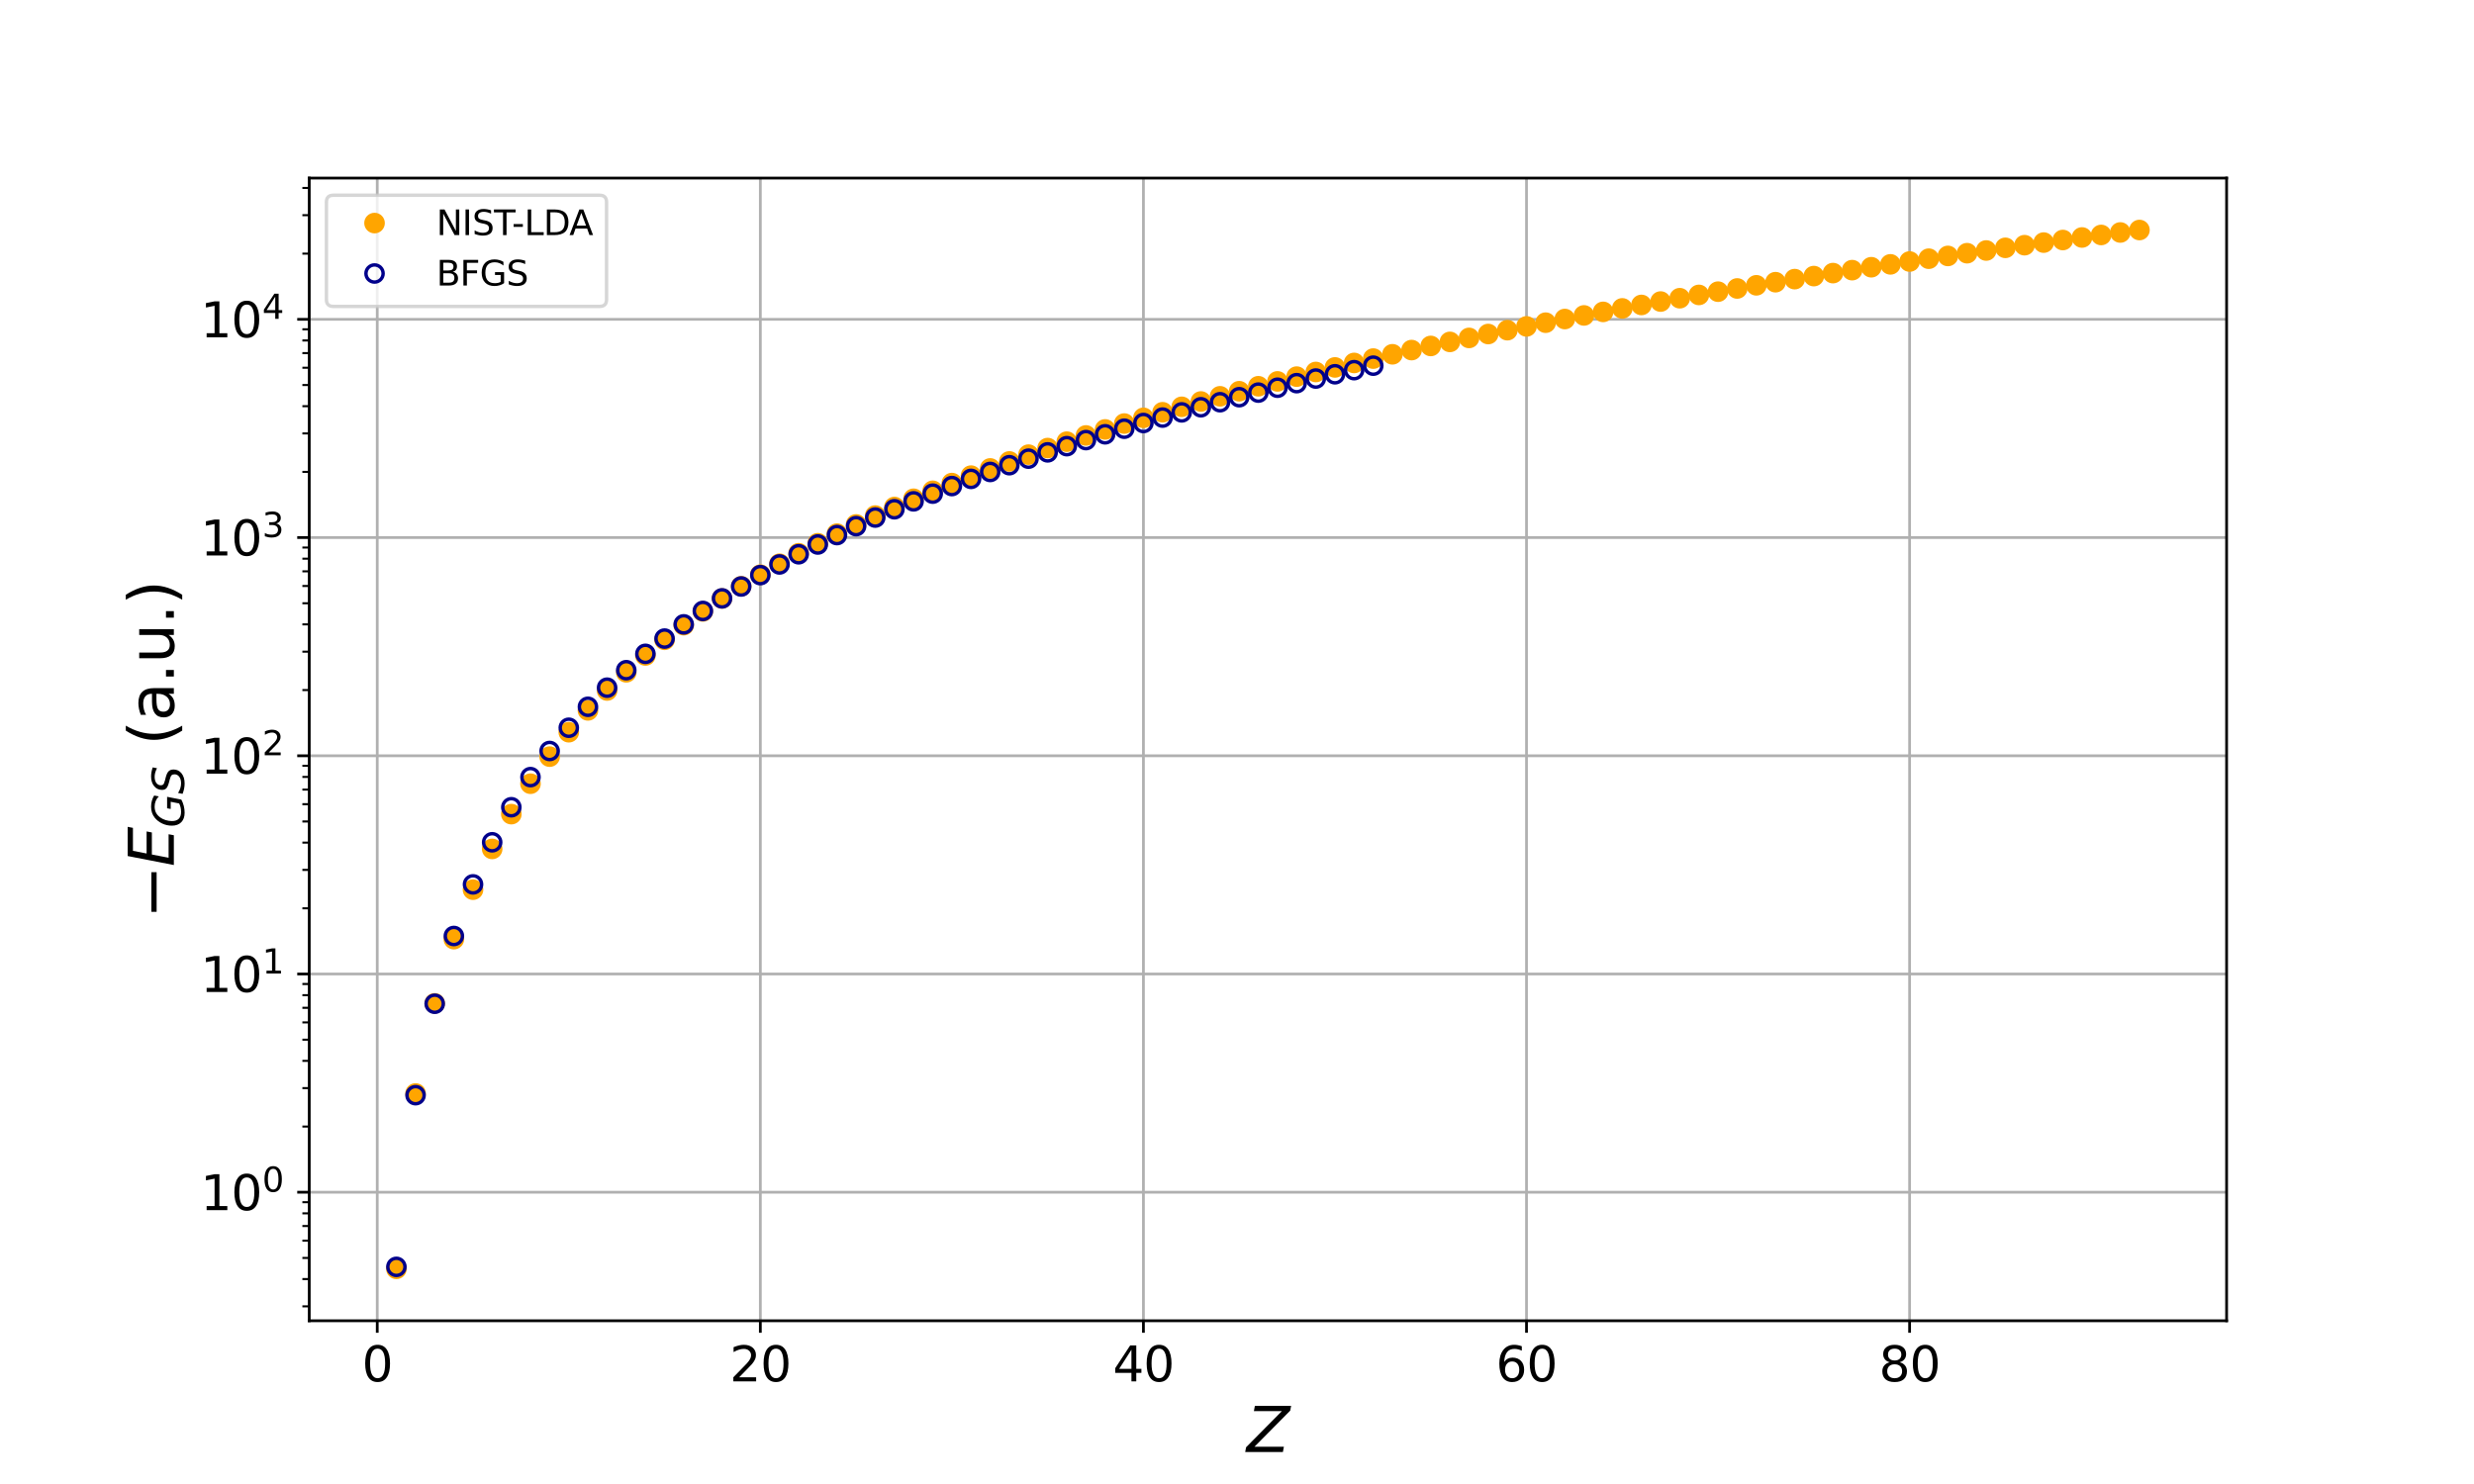 <?xml version="1.0" encoding="utf-8" standalone="no"?>
<!DOCTYPE svg PUBLIC "-//W3C//DTD SVG 1.1//EN"
  "http://www.w3.org/Graphics/SVG/1.1/DTD/svg11.dtd">
<svg xmlns:xlink="http://www.w3.org/1999/xlink" width="720pt" height="432pt" viewBox="0 0 720 432" xmlns="http://www.w3.org/2000/svg" version="1.1">
 <defs>
  <style type="text/css">*{stroke-linejoin: round; stroke-linecap: butt}</style>
 </defs>
 <g id="figure_1">
  <g id="patch_1">
   <path d="M 0 432 
L 720 432 
L 720 0 
L 0 0 
z
" style="fill: #ffffff"/>
  </g>
  <g id="axes_1">
   <g id="patch_2">
    <path d="M 90 384.48 
L 648 384.48 
L 648 51.84 
L 90 51.84 
z
" style="fill: #ffffff"/>
   </g>
   <g id="matplotlib.axis_1">
    <g id="xtick_1">
     <g id="line2d_1">
      <path d="M 109.789 384.48 
L 109.789 51.84 
" clip-path="url(#p98fb619463)" style="fill: none; stroke: #b0b0b0; stroke-width: 0.8; stroke-linecap: square"/>
     </g>
     <g id="line2d_2">
      <defs>
       <path id="md766704c38" d="M 0 0 
L 0 3.5 
" style="stroke: #000000; stroke-width: 0.8"/>
      </defs>
      <g>
       <use xlink:href="#md766704c38" x="109.789" y="384.48" style="stroke: #000000; stroke-width: 0.8"/>
      </g>
     </g>
     <g id="text_1">
      <!-- 0 -->
      <g transform="translate(105.335 402.118) scale(0.14 -0.14)">
       <defs>
        <path id="DejaVuSans-30" d="M 2034 4250 
Q 1547 4250 1301 3770 
Q 1056 3291 1056 2328 
Q 1056 1369 1301 889 
Q 1547 409 2034 409 
Q 2525 409 2770 889 
Q 3016 1369 3016 2328 
Q 3016 3291 2770 3770 
Q 2525 4250 2034 4250 
z
M 2034 4750 
Q 2819 4750 3233 4129 
Q 3647 3509 3647 2328 
Q 3647 1150 3233 529 
Q 2819 -91 2034 -91 
Q 1250 -91 836 529 
Q 422 1150 422 2328 
Q 422 3509 836 4129 
Q 1250 4750 2034 4750 
z
" transform="scale(0.016)"/>
       </defs>
       <use xlink:href="#DejaVuSans-30"/>
      </g>
     </g>
    </g>
    <g id="xtick_2">
     <g id="line2d_3">
      <path d="M 221.278 384.48 
L 221.278 51.84 
" clip-path="url(#p98fb619463)" style="fill: none; stroke: #b0b0b0; stroke-width: 0.8; stroke-linecap: square"/>
     </g>
     <g id="line2d_4">
      <g>
       <use xlink:href="#md766704c38" x="221.278" y="384.48" style="stroke: #000000; stroke-width: 0.8"/>
      </g>
     </g>
     <g id="text_2">
      <!-- 20 -->
      <g transform="translate(212.37 402.118) scale(0.14 -0.14)">
       <defs>
        <path id="DejaVuSans-32" d="M 1228 531 
L 3431 531 
L 3431 0 
L 469 0 
L 469 531 
Q 828 903 1448 1529 
Q 2069 2156 2228 2338 
Q 2531 2678 2651 2914 
Q 2772 3150 2772 3378 
Q 2772 3750 2511 3984 
Q 2250 4219 1831 4219 
Q 1534 4219 1204 4116 
Q 875 4013 500 3803 
L 500 4441 
Q 881 4594 1212 4672 
Q 1544 4750 1819 4750 
Q 2544 4750 2975 4387 
Q 3406 4025 3406 3419 
Q 3406 3131 3298 2873 
Q 3191 2616 2906 2266 
Q 2828 2175 2409 1742 
Q 1991 1309 1228 531 
z
" transform="scale(0.016)"/>
       </defs>
       <use xlink:href="#DejaVuSans-32"/>
       <use xlink:href="#DejaVuSans-30" x="63.623"/>
      </g>
     </g>
    </g>
    <g id="xtick_3">
     <g id="line2d_5">
      <path d="M 332.766 384.48 
L 332.766 51.84 
" clip-path="url(#p98fb619463)" style="fill: none; stroke: #b0b0b0; stroke-width: 0.8; stroke-linecap: square"/>
     </g>
     <g id="line2d_6">
      <g>
       <use xlink:href="#md766704c38" x="332.766" y="384.48" style="stroke: #000000; stroke-width: 0.8"/>
      </g>
     </g>
     <g id="text_3">
      <!-- 40 -->
      <g transform="translate(323.859 402.118) scale(0.14 -0.14)">
       <defs>
        <path id="DejaVuSans-34" d="M 2419 4116 
L 825 1625 
L 2419 1625 
L 2419 4116 
z
M 2253 4666 
L 3047 4666 
L 3047 1625 
L 3713 1625 
L 3713 1100 
L 3047 1100 
L 3047 0 
L 2419 0 
L 2419 1100 
L 313 1100 
L 313 1709 
L 2253 4666 
z
" transform="scale(0.016)"/>
       </defs>
       <use xlink:href="#DejaVuSans-34"/>
       <use xlink:href="#DejaVuSans-30" x="63.623"/>
      </g>
     </g>
    </g>
    <g id="xtick_4">
     <g id="line2d_7">
      <path d="M 444.255 384.48 
L 444.255 51.84 
" clip-path="url(#p98fb619463)" style="fill: none; stroke: #b0b0b0; stroke-width: 0.8; stroke-linecap: square"/>
     </g>
     <g id="line2d_8">
      <g>
       <use xlink:href="#md766704c38" x="444.255" y="384.48" style="stroke: #000000; stroke-width: 0.8"/>
      </g>
     </g>
     <g id="text_4">
      <!-- 60 -->
      <g transform="translate(435.347 402.118) scale(0.14 -0.14)">
       <defs>
        <path id="DejaVuSans-36" d="M 2113 2584 
Q 1688 2584 1439 2293 
Q 1191 2003 1191 1497 
Q 1191 994 1439 701 
Q 1688 409 2113 409 
Q 2538 409 2786 701 
Q 3034 994 3034 1497 
Q 3034 2003 2786 2293 
Q 2538 2584 2113 2584 
z
M 3366 4563 
L 3366 3988 
Q 3128 4100 2886 4159 
Q 2644 4219 2406 4219 
Q 1781 4219 1451 3797 
Q 1122 3375 1075 2522 
Q 1259 2794 1537 2939 
Q 1816 3084 2150 3084 
Q 2853 3084 3261 2657 
Q 3669 2231 3669 1497 
Q 3669 778 3244 343 
Q 2819 -91 2113 -91 
Q 1303 -91 875 529 
Q 447 1150 447 2328 
Q 447 3434 972 4092 
Q 1497 4750 2381 4750 
Q 2619 4750 2861 4703 
Q 3103 4656 3366 4563 
z
" transform="scale(0.016)"/>
       </defs>
       <use xlink:href="#DejaVuSans-36"/>
       <use xlink:href="#DejaVuSans-30" x="63.623"/>
      </g>
     </g>
    </g>
    <g id="xtick_5">
     <g id="line2d_9">
      <path d="M 555.743 384.48 
L 555.743 51.84 
" clip-path="url(#p98fb619463)" style="fill: none; stroke: #b0b0b0; stroke-width: 0.8; stroke-linecap: square"/>
     </g>
     <g id="line2d_10">
      <g>
       <use xlink:href="#md766704c38" x="555.743" y="384.48" style="stroke: #000000; stroke-width: 0.8"/>
      </g>
     </g>
     <g id="text_5">
      <!-- 80 -->
      <g transform="translate(546.836 402.118) scale(0.14 -0.14)">
       <defs>
        <path id="DejaVuSans-38" d="M 2034 2216 
Q 1584 2216 1326 1975 
Q 1069 1734 1069 1313 
Q 1069 891 1326 650 
Q 1584 409 2034 409 
Q 2484 409 2743 651 
Q 3003 894 3003 1313 
Q 3003 1734 2745 1975 
Q 2488 2216 2034 2216 
z
M 1403 2484 
Q 997 2584 770 2862 
Q 544 3141 544 3541 
Q 544 4100 942 4425 
Q 1341 4750 2034 4750 
Q 2731 4750 3128 4425 
Q 3525 4100 3525 3541 
Q 3525 3141 3298 2862 
Q 3072 2584 2669 2484 
Q 3125 2378 3379 2068 
Q 3634 1759 3634 1313 
Q 3634 634 3220 271 
Q 2806 -91 2034 -91 
Q 1263 -91 848 271 
Q 434 634 434 1313 
Q 434 1759 690 2068 
Q 947 2378 1403 2484 
z
M 1172 3481 
Q 1172 3119 1398 2916 
Q 1625 2713 2034 2713 
Q 2441 2713 2670 2916 
Q 2900 3119 2900 3481 
Q 2900 3844 2670 4047 
Q 2441 4250 2034 4250 
Q 1625 4250 1398 4047 
Q 1172 3844 1172 3481 
z
" transform="scale(0.016)"/>
       </defs>
       <use xlink:href="#DejaVuSans-38"/>
       <use xlink:href="#DejaVuSans-30" x="63.623"/>
      </g>
     </g>
    </g>
    <g id="text_6">
     <!-- $Z$ -->
     <g transform="translate(362.79 422.707) scale(0.18 -0.18)">
      <defs>
       <path id="DejaVuSans-Oblique-5a" d="M 838 4666 
L 4500 4666 
L 4409 4184 
L 794 531 
L 3769 531 
L 3669 0 
L -141 0 
L -50 481 
L 3566 4134 
L 738 4134 
L 838 4666 
z
" transform="scale(0.016)"/>
      </defs>
      <use xlink:href="#DejaVuSans-Oblique-5a" transform="translate(0 0.094)"/>
     </g>
    </g>
   </g>
   <g id="matplotlib.axis_2">
    <g id="ytick_1">
     <g id="line2d_11">
      <path d="M 90 347.063 
L 648 347.063 
" clip-path="url(#p98fb619463)" style="fill: none; stroke: #b0b0b0; stroke-width: 0.8; stroke-linecap: square"/>
     </g>
     <g id="line2d_12">
      <defs>
       <path id="maa302898a2" d="M 0 0 
L -3.5 0 
" style="stroke: #000000; stroke-width: 0.8"/>
      </defs>
      <g>
       <use xlink:href="#maa302898a2" x="90" y="347.063" style="stroke: #000000; stroke-width: 0.8"/>
      </g>
     </g>
     <g id="text_7">
      <!-- $\mathdefault{10^{0}}$ -->
      <g transform="translate(58.36 352.382) scale(0.14 -0.14)">
       <defs>
        <path id="DejaVuSans-31" d="M 794 531 
L 1825 531 
L 1825 4091 
L 703 3866 
L 703 4441 
L 1819 4666 
L 2450 4666 
L 2450 531 
L 3481 531 
L 3481 0 
L 794 0 
L 794 531 
z
" transform="scale(0.016)"/>
       </defs>
       <use xlink:href="#DejaVuSans-31" transform="translate(0 0.766)"/>
       <use xlink:href="#DejaVuSans-30" transform="translate(63.623 0.766)"/>
       <use xlink:href="#DejaVuSans-30" transform="translate(128.203 39.047) scale(0.7)"/>
      </g>
     </g>
    </g>
    <g id="ytick_2">
     <g id="line2d_13">
      <path d="M 90 283.537 
L 648 283.537 
" clip-path="url(#p98fb619463)" style="fill: none; stroke: #b0b0b0; stroke-width: 0.8; stroke-linecap: square"/>
     </g>
     <g id="line2d_14">
      <g>
       <use xlink:href="#maa302898a2" x="90" y="283.537" style="stroke: #000000; stroke-width: 0.8"/>
      </g>
     </g>
     <g id="text_8">
      <!-- $\mathdefault{10^{1}}$ -->
      <g transform="translate(58.36 288.855) scale(0.14 -0.14)">
       <use xlink:href="#DejaVuSans-31" transform="translate(0 0.684)"/>
       <use xlink:href="#DejaVuSans-30" transform="translate(63.623 0.684)"/>
       <use xlink:href="#DejaVuSans-31" transform="translate(128.203 38.966) scale(0.7)"/>
      </g>
     </g>
    </g>
    <g id="ytick_3">
     <g id="line2d_15">
      <path d="M 90 220.01 
L 648 220.01 
" clip-path="url(#p98fb619463)" style="fill: none; stroke: #b0b0b0; stroke-width: 0.8; stroke-linecap: square"/>
     </g>
     <g id="line2d_16">
      <g>
       <use xlink:href="#maa302898a2" x="90" y="220.01" style="stroke: #000000; stroke-width: 0.8"/>
      </g>
     </g>
     <g id="text_9">
      <!-- $\mathdefault{10^{2}}$ -->
      <g transform="translate(58.36 225.329) scale(0.14 -0.14)">
       <use xlink:href="#DejaVuSans-31" transform="translate(0 0.766)"/>
       <use xlink:href="#DejaVuSans-30" transform="translate(63.623 0.766)"/>
       <use xlink:href="#DejaVuSans-32" transform="translate(128.203 39.047) scale(0.7)"/>
      </g>
     </g>
    </g>
    <g id="ytick_4">
     <g id="line2d_17">
      <path d="M 90 156.483 
L 648 156.483 
" clip-path="url(#p98fb619463)" style="fill: none; stroke: #b0b0b0; stroke-width: 0.8; stroke-linecap: square"/>
     </g>
     <g id="line2d_18">
      <g>
       <use xlink:href="#maa302898a2" x="90" y="156.483" style="stroke: #000000; stroke-width: 0.8"/>
      </g>
     </g>
     <g id="text_10">
      <!-- $\mathdefault{10^{3}}$ -->
      <g transform="translate(58.36 161.802) scale(0.14 -0.14)">
       <defs>
        <path id="DejaVuSans-33" d="M 2597 2516 
Q 3050 2419 3304 2112 
Q 3559 1806 3559 1356 
Q 3559 666 3084 287 
Q 2609 -91 1734 -91 
Q 1441 -91 1130 -33 
Q 819 25 488 141 
L 488 750 
Q 750 597 1062 519 
Q 1375 441 1716 441 
Q 2309 441 2620 675 
Q 2931 909 2931 1356 
Q 2931 1769 2642 2001 
Q 2353 2234 1838 2234 
L 1294 2234 
L 1294 2753 
L 1863 2753 
Q 2328 2753 2575 2939 
Q 2822 3125 2822 3475 
Q 2822 3834 2567 4026 
Q 2313 4219 1838 4219 
Q 1578 4219 1281 4162 
Q 984 4106 628 3988 
L 628 4550 
Q 988 4650 1302 4700 
Q 1616 4750 1894 4750 
Q 2613 4750 3031 4423 
Q 3450 4097 3450 3541 
Q 3450 3153 3228 2886 
Q 3006 2619 2597 2516 
z
" transform="scale(0.016)"/>
       </defs>
       <use xlink:href="#DejaVuSans-31" transform="translate(0 0.766)"/>
       <use xlink:href="#DejaVuSans-30" transform="translate(63.623 0.766)"/>
       <use xlink:href="#DejaVuSans-33" transform="translate(128.203 39.047) scale(0.7)"/>
      </g>
     </g>
    </g>
    <g id="ytick_5">
     <g id="line2d_19">
      <path d="M 90 92.957 
L 648 92.957 
" clip-path="url(#p98fb619463)" style="fill: none; stroke: #b0b0b0; stroke-width: 0.8; stroke-linecap: square"/>
     </g>
     <g id="line2d_20">
      <g>
       <use xlink:href="#maa302898a2" x="90" y="92.957" style="stroke: #000000; stroke-width: 0.8"/>
      </g>
     </g>
     <g id="text_11">
      <!-- $\mathdefault{10^{4}}$ -->
      <g transform="translate(58.36 98.276) scale(0.14 -0.14)">
       <use xlink:href="#DejaVuSans-31" transform="translate(0 0.684)"/>
       <use xlink:href="#DejaVuSans-30" transform="translate(63.623 0.684)"/>
       <use xlink:href="#DejaVuSans-34" transform="translate(128.203 38.966) scale(0.7)"/>
      </g>
     </g>
    </g>
    <g id="ytick_6">
     <g id="line2d_21">
      <defs>
       <path id="mbc2fbaccd6" d="M 0 0 
L -2 0 
" style="stroke: #000000; stroke-width: 0.6"/>
      </defs>
      <g>
       <use xlink:href="#mbc2fbaccd6" x="90" y="380.28" style="stroke: #000000; stroke-width: 0.6"/>
      </g>
     </g>
    </g>
    <g id="ytick_7">
     <g id="line2d_22">
      <g>
       <use xlink:href="#mbc2fbaccd6" x="90" y="372.343" style="stroke: #000000; stroke-width: 0.6"/>
      </g>
     </g>
    </g>
    <g id="ytick_8">
     <g id="line2d_23">
      <g>
       <use xlink:href="#mbc2fbaccd6" x="90" y="366.186" style="stroke: #000000; stroke-width: 0.6"/>
      </g>
     </g>
    </g>
    <g id="ytick_9">
     <g id="line2d_24">
      <g>
       <use xlink:href="#mbc2fbaccd6" x="90" y="361.156" style="stroke: #000000; stroke-width: 0.6"/>
      </g>
     </g>
    </g>
    <g id="ytick_10">
     <g id="line2d_25">
      <g>
       <use xlink:href="#mbc2fbaccd6" x="90" y="356.903" style="stroke: #000000; stroke-width: 0.6"/>
      </g>
     </g>
    </g>
    <g id="ytick_11">
     <g id="line2d_26">
      <g>
       <use xlink:href="#mbc2fbaccd6" x="90" y="353.219" style="stroke: #000000; stroke-width: 0.6"/>
      </g>
     </g>
    </g>
    <g id="ytick_12">
     <g id="line2d_27">
      <g>
       <use xlink:href="#mbc2fbaccd6" x="90" y="349.97" style="stroke: #000000; stroke-width: 0.6"/>
      </g>
     </g>
    </g>
    <g id="ytick_13">
     <g id="line2d_28">
      <g>
       <use xlink:href="#mbc2fbaccd6" x="90" y="327.94" style="stroke: #000000; stroke-width: 0.6"/>
      </g>
     </g>
    </g>
    <g id="ytick_14">
     <g id="line2d_29">
      <g>
       <use xlink:href="#mbc2fbaccd6" x="90" y="316.753" style="stroke: #000000; stroke-width: 0.6"/>
      </g>
     </g>
    </g>
    <g id="ytick_15">
     <g id="line2d_30">
      <g>
       <use xlink:href="#mbc2fbaccd6" x="90" y="308.816" style="stroke: #000000; stroke-width: 0.6"/>
      </g>
     </g>
    </g>
    <g id="ytick_16">
     <g id="line2d_31">
      <g>
       <use xlink:href="#mbc2fbaccd6" x="90" y="302.66" style="stroke: #000000; stroke-width: 0.6"/>
      </g>
     </g>
    </g>
    <g id="ytick_17">
     <g id="line2d_32">
      <g>
       <use xlink:href="#mbc2fbaccd6" x="90" y="297.63" style="stroke: #000000; stroke-width: 0.6"/>
      </g>
     </g>
    </g>
    <g id="ytick_18">
     <g id="line2d_33">
      <g>
       <use xlink:href="#mbc2fbaccd6" x="90" y="293.377" style="stroke: #000000; stroke-width: 0.6"/>
      </g>
     </g>
    </g>
    <g id="ytick_19">
     <g id="line2d_34">
      <g>
       <use xlink:href="#mbc2fbaccd6" x="90" y="289.693" style="stroke: #000000; stroke-width: 0.6"/>
      </g>
     </g>
    </g>
    <g id="ytick_20">
     <g id="line2d_35">
      <g>
       <use xlink:href="#mbc2fbaccd6" x="90" y="286.443" style="stroke: #000000; stroke-width: 0.6"/>
      </g>
     </g>
    </g>
    <g id="ytick_21">
     <g id="line2d_36">
      <g>
       <use xlink:href="#mbc2fbaccd6" x="90" y="264.413" style="stroke: #000000; stroke-width: 0.6"/>
      </g>
     </g>
    </g>
    <g id="ytick_22">
     <g id="line2d_37">
      <g>
       <use xlink:href="#mbc2fbaccd6" x="90" y="253.227" style="stroke: #000000; stroke-width: 0.6"/>
      </g>
     </g>
    </g>
    <g id="ytick_23">
     <g id="line2d_38">
      <g>
       <use xlink:href="#mbc2fbaccd6" x="90" y="245.29" style="stroke: #000000; stroke-width: 0.6"/>
      </g>
     </g>
    </g>
    <g id="ytick_24">
     <g id="line2d_39">
      <g>
       <use xlink:href="#mbc2fbaccd6" x="90" y="239.133" style="stroke: #000000; stroke-width: 0.6"/>
      </g>
     </g>
    </g>
    <g id="ytick_25">
     <g id="line2d_40">
      <g>
       <use xlink:href="#mbc2fbaccd6" x="90" y="234.103" style="stroke: #000000; stroke-width: 0.6"/>
      </g>
     </g>
    </g>
    <g id="ytick_26">
     <g id="line2d_41">
      <g>
       <use xlink:href="#mbc2fbaccd6" x="90" y="229.85" style="stroke: #000000; stroke-width: 0.6"/>
      </g>
     </g>
    </g>
    <g id="ytick_27">
     <g id="line2d_42">
      <g>
       <use xlink:href="#mbc2fbaccd6" x="90" y="226.166" style="stroke: #000000; stroke-width: 0.6"/>
      </g>
     </g>
    </g>
    <g id="ytick_28">
     <g id="line2d_43">
      <g>
       <use xlink:href="#mbc2fbaccd6" x="90" y="222.917" style="stroke: #000000; stroke-width: 0.6"/>
      </g>
     </g>
    </g>
    <g id="ytick_29">
     <g id="line2d_44">
      <g>
       <use xlink:href="#mbc2fbaccd6" x="90" y="200.887" style="stroke: #000000; stroke-width: 0.6"/>
      </g>
     </g>
    </g>
    <g id="ytick_30">
     <g id="line2d_45">
      <g>
       <use xlink:href="#mbc2fbaccd6" x="90" y="189.7" style="stroke: #000000; stroke-width: 0.6"/>
      </g>
     </g>
    </g>
    <g id="ytick_31">
     <g id="line2d_46">
      <g>
       <use xlink:href="#mbc2fbaccd6" x="90" y="181.763" style="stroke: #000000; stroke-width: 0.6"/>
      </g>
     </g>
    </g>
    <g id="ytick_32">
     <g id="line2d_47">
      <g>
       <use xlink:href="#mbc2fbaccd6" x="90" y="175.607" style="stroke: #000000; stroke-width: 0.6"/>
      </g>
     </g>
    </g>
    <g id="ytick_33">
     <g id="line2d_48">
      <g>
       <use xlink:href="#mbc2fbaccd6" x="90" y="170.577" style="stroke: #000000; stroke-width: 0.6"/>
      </g>
     </g>
    </g>
    <g id="ytick_34">
     <g id="line2d_49">
      <g>
       <use xlink:href="#mbc2fbaccd6" x="90" y="166.324" style="stroke: #000000; stroke-width: 0.6"/>
      </g>
     </g>
    </g>
    <g id="ytick_35">
     <g id="line2d_50">
      <g>
       <use xlink:href="#mbc2fbaccd6" x="90" y="162.64" style="stroke: #000000; stroke-width: 0.6"/>
      </g>
     </g>
    </g>
    <g id="ytick_36">
     <g id="line2d_51">
      <g>
       <use xlink:href="#mbc2fbaccd6" x="90" y="159.39" style="stroke: #000000; stroke-width: 0.6"/>
      </g>
     </g>
    </g>
    <g id="ytick_37">
     <g id="line2d_52">
      <g>
       <use xlink:href="#mbc2fbaccd6" x="90" y="137.36" style="stroke: #000000; stroke-width: 0.6"/>
      </g>
     </g>
    </g>
    <g id="ytick_38">
     <g id="line2d_53">
      <g>
       <use xlink:href="#mbc2fbaccd6" x="90" y="126.174" style="stroke: #000000; stroke-width: 0.6"/>
      </g>
     </g>
    </g>
    <g id="ytick_39">
     <g id="line2d_54">
      <g>
       <use xlink:href="#mbc2fbaccd6" x="90" y="118.237" style="stroke: #000000; stroke-width: 0.6"/>
      </g>
     </g>
    </g>
    <g id="ytick_40">
     <g id="line2d_55">
      <g>
       <use xlink:href="#mbc2fbaccd6" x="90" y="112.08" style="stroke: #000000; stroke-width: 0.6"/>
      </g>
     </g>
    </g>
    <g id="ytick_41">
     <g id="line2d_56">
      <g>
       <use xlink:href="#mbc2fbaccd6" x="90" y="107.05" style="stroke: #000000; stroke-width: 0.6"/>
      </g>
     </g>
    </g>
    <g id="ytick_42">
     <g id="line2d_57">
      <g>
       <use xlink:href="#mbc2fbaccd6" x="90" y="102.797" style="stroke: #000000; stroke-width: 0.6"/>
      </g>
     </g>
    </g>
    <g id="ytick_43">
     <g id="line2d_58">
      <g>
       <use xlink:href="#mbc2fbaccd6" x="90" y="99.113" style="stroke: #000000; stroke-width: 0.6"/>
      </g>
     </g>
    </g>
    <g id="ytick_44">
     <g id="line2d_59">
      <g>
       <use xlink:href="#mbc2fbaccd6" x="90" y="95.864" style="stroke: #000000; stroke-width: 0.6"/>
      </g>
     </g>
    </g>
    <g id="ytick_45">
     <g id="line2d_60">
      <g>
       <use xlink:href="#mbc2fbaccd6" x="90" y="73.834" style="stroke: #000000; stroke-width: 0.6"/>
      </g>
     </g>
    </g>
    <g id="ytick_46">
     <g id="line2d_61">
      <g>
       <use xlink:href="#mbc2fbaccd6" x="90" y="62.647" style="stroke: #000000; stroke-width: 0.6"/>
      </g>
     </g>
    </g>
    <g id="ytick_47">
     <g id="line2d_62">
      <g>
       <use xlink:href="#mbc2fbaccd6" x="90" y="54.71" style="stroke: #000000; stroke-width: 0.6"/>
      </g>
     </g>
    </g>
    <g id="text_12">
     <!-- $-E_{GS}$ (a.u.) -->
     <g transform="translate(50.617 267.39) rotate(-90) scale(0.18 -0.18)">
      <defs>
       <path id="DejaVuSans-2212" d="M 678 2272 
L 4684 2272 
L 4684 1741 
L 678 1741 
L 678 2272 
z
" transform="scale(0.016)"/>
       <path id="DejaVuSans-Oblique-45" d="M 1081 4666 
L 4031 4666 
L 3928 4134 
L 1606 4134 
L 1338 2753 
L 3566 2753 
L 3463 2222 
L 1234 2222 
L 909 531 
L 3284 531 
L 3181 0 
L 172 0 
L 1081 4666 
z
" transform="scale(0.016)"/>
       <path id="DejaVuSans-Oblique-47" d="M 3494 697 
L 3738 1919 
L 2700 1919 
L 2797 2438 
L 4453 2438 
L 4050 384 
Q 3634 156 3143 32 
Q 2653 -91 2156 -91 
Q 1278 -91 783 396 
Q 288 884 288 1753 
Q 288 2475 589 3126 
Q 891 3778 1422 4213 
Q 1756 4484 2153 4617 
Q 2550 4750 3034 4750 
Q 3472 4750 3873 4639 
Q 4275 4528 4641 4306 
L 4513 3634 
Q 4231 3928 3853 4083 
Q 3475 4238 3047 4238 
Q 2550 4238 2172 4048 
Q 1794 3859 1497 3463 
Q 1244 3125 1098 2667 
Q 953 2209 953 1734 
Q 953 1081 1287 751 
Q 1622 422 2284 422 
Q 2616 422 2925 492 
Q 3234 563 3494 697 
z
" transform="scale(0.016)"/>
       <path id="DejaVuSans-Oblique-53" d="M 3859 4513 
L 3738 3897 
Q 3422 4066 3111 4152 
Q 2800 4238 2509 4238 
Q 1944 4238 1609 3991 
Q 1275 3744 1275 3334 
Q 1275 3109 1398 2989 
Q 1522 2869 2034 2731 
L 2413 2638 
Q 3053 2472 3303 2217 
Q 3553 1963 3553 1503 
Q 3553 797 2998 353 
Q 2444 -91 1538 -91 
Q 1166 -91 791 -17 
Q 416 56 38 206 
L 166 856 
Q 513 641 861 531 
Q 1209 422 1556 422 
Q 2147 422 2503 684 
Q 2859 947 2859 1369 
Q 2859 1650 2717 1795 
Q 2575 1941 2106 2059 
L 1728 2156 
Q 1081 2325 845 2545 
Q 609 2766 609 3163 
Q 609 3859 1145 4304 
Q 1681 4750 2541 4750 
Q 2875 4750 3203 4690 
Q 3531 4631 3859 4513 
z
" transform="scale(0.016)"/>
       <path id="DejaVuSans-20" transform="scale(0.016)"/>
       <path id="DejaVuSans-28" d="M 1984 4856 
Q 1566 4138 1362 3434 
Q 1159 2731 1159 2009 
Q 1159 1288 1364 580 
Q 1569 -128 1984 -844 
L 1484 -844 
Q 1016 -109 783 600 
Q 550 1309 550 2009 
Q 550 2706 781 3412 
Q 1013 4119 1484 4856 
L 1984 4856 
z
" transform="scale(0.016)"/>
       <path id="DejaVuSans-61" d="M 2194 1759 
Q 1497 1759 1228 1600 
Q 959 1441 959 1056 
Q 959 750 1161 570 
Q 1363 391 1709 391 
Q 2188 391 2477 730 
Q 2766 1069 2766 1631 
L 2766 1759 
L 2194 1759 
z
M 3341 1997 
L 3341 0 
L 2766 0 
L 2766 531 
Q 2569 213 2275 61 
Q 1981 -91 1556 -91 
Q 1019 -91 701 211 
Q 384 513 384 1019 
Q 384 1609 779 1909 
Q 1175 2209 1959 2209 
L 2766 2209 
L 2766 2266 
Q 2766 2663 2505 2880 
Q 2244 3097 1772 3097 
Q 1472 3097 1187 3025 
Q 903 2953 641 2809 
L 641 3341 
Q 956 3463 1253 3523 
Q 1550 3584 1831 3584 
Q 2591 3584 2966 3190 
Q 3341 2797 3341 1997 
z
" transform="scale(0.016)"/>
       <path id="DejaVuSans-2e" d="M 684 794 
L 1344 794 
L 1344 0 
L 684 0 
L 684 794 
z
" transform="scale(0.016)"/>
       <path id="DejaVuSans-75" d="M 544 1381 
L 544 3500 
L 1119 3500 
L 1119 1403 
Q 1119 906 1312 657 
Q 1506 409 1894 409 
Q 2359 409 2629 706 
Q 2900 1003 2900 1516 
L 2900 3500 
L 3475 3500 
L 3475 0 
L 2900 0 
L 2900 538 
Q 2691 219 2414 64 
Q 2138 -91 1772 -91 
Q 1169 -91 856 284 
Q 544 659 544 1381 
z
M 1991 3584 
L 1991 3584 
z
" transform="scale(0.016)"/>
       <path id="DejaVuSans-29" d="M 513 4856 
L 1013 4856 
Q 1481 4119 1714 3412 
Q 1947 2706 1947 2009 
Q 1947 1309 1714 600 
Q 1481 -109 1013 -844 
L 513 -844 
Q 928 -128 1133 580 
Q 1338 1288 1338 2009 
Q 1338 2731 1133 3434 
Q 928 4138 513 4856 
z
" transform="scale(0.016)"/>
      </defs>
      <use xlink:href="#DejaVuSans-2212" transform="translate(0 0.125)"/>
      <use xlink:href="#DejaVuSans-Oblique-45" transform="translate(83.789 0.125)"/>
      <use xlink:href="#DejaVuSans-Oblique-47" transform="translate(146.973 -16.281) scale(0.7)"/>
      <use xlink:href="#DejaVuSans-Oblique-53" transform="translate(201.216 -16.281) scale(0.7)"/>
      <use xlink:href="#DejaVuSans-20" transform="translate(248.384 0.125)"/>
      <use xlink:href="#DejaVuSans-28" transform="translate(280.171 0.125)"/>
      <use xlink:href="#DejaVuSans-61" transform="translate(319.185 0.125)"/>
      <use xlink:href="#DejaVuSans-2e" transform="translate(380.464 0.125)"/>
      <use xlink:href="#DejaVuSans-75" transform="translate(412.251 0.125)"/>
      <use xlink:href="#DejaVuSans-2e" transform="translate(475.63 0.125)"/>
      <use xlink:href="#DejaVuSans-29" transform="translate(507.417 0.125)"/>
     </g>
    </g>
   </g>
   <g id="line2d_63">
    <defs>
     <path id="mf37311b7b1" d="M 0 2.5 
C 0.663 2.5 1.299 2.237 1.768 1.768 
C 2.237 1.299 2.5 0.663 2.5 0 
C 2.5 -0.663 2.237 -1.299 1.768 -1.768 
C 1.299 -2.237 0.663 -2.5 0 -2.5 
C -0.663 -2.5 -1.299 -2.237 -1.768 -1.768 
C -2.237 -1.299 -2.5 -0.663 -2.5 0 
C -2.5 0.663 -2.237 1.299 -1.768 1.768 
C -1.299 2.237 -0.663 2.5 0 2.5 
z
" style="stroke: #ffa500"/>
    </defs>
    <g clip-path="url(#p98fb619463)">
     <use xlink:href="#mf37311b7b1" x="115.364" y="369.36" style="fill: #ffa500; stroke: #ffa500"/>
     <use xlink:href="#mf37311b7b1" x="120.938" y="318.316" style="fill: #ffa500; stroke: #ffa500"/>
     <use xlink:href="#mf37311b7b1" x="126.512" y="292.086" style="fill: #ffa500; stroke: #ffa500"/>
     <use xlink:href="#mf37311b7b1" x="132.087" y="273.386" style="fill: #ffa500; stroke: #ffa500"/>
     <use xlink:href="#mf37311b7b1" x="137.661" y="258.99" style="fill: #ffa500; stroke: #ffa500"/>
     <use xlink:href="#mf37311b7b1" x="143.236" y="247.125" style="fill: #ffa500; stroke: #ffa500"/>
     <use xlink:href="#mf37311b7b1" x="148.81" y="236.997" style="fill: #ffa500; stroke: #ffa500"/>
     <use xlink:href="#mf37311b7b1" x="154.385" y="228.141" style="fill: #ffa500; stroke: #ffa500"/>
     <use xlink:href="#mf37311b7b1" x="159.959" y="220.26" style="fill: #ffa500; stroke: #ffa500"/>
     <use xlink:href="#mf37311b7b1" x="165.533" y="213.149" style="fill: #ffa500; stroke: #ffa500"/>
     <use xlink:href="#mf37311b7b1" x="171.108" y="206.796" style="fill: #ffa500; stroke: #ffa500"/>
     <use xlink:href="#mf37311b7b1" x="176.682" y="201.006" style="fill: #ffa500; stroke: #ffa500"/>
     <use xlink:href="#mf37311b7b1" x="182.257" y="195.706" style="fill: #ffa500; stroke: #ffa500"/>
     <use xlink:href="#mf37311b7b1" x="187.831" y="190.807" style="fill: #ffa500; stroke: #ffa500"/>
     <use xlink:href="#mf37311b7b1" x="193.406" y="186.251" style="fill: #ffa500; stroke: #ffa500"/>
     <use xlink:href="#mf37311b7b1" x="198.98" y="181.991" style="fill: #ffa500; stroke: #ffa500"/>
     <use xlink:href="#mf37311b7b1" x="204.554" y="177.988" style="fill: #ffa500; stroke: #ffa500"/>
     <use xlink:href="#mf37311b7b1" x="210.129" y="174.211" style="fill: #ffa500; stroke: #ffa500"/>
     <use xlink:href="#mf37311b7b1" x="215.703" y="170.66" style="fill: #ffa500; stroke: #ffa500"/>
     <use xlink:href="#mf37311b7b1" x="221.278" y="167.297" style="fill: #ffa500; stroke: #ffa500"/>
     <use xlink:href="#mf37311b7b1" x="226.852" y="164.103" style="fill: #ffa500; stroke: #ffa500"/>
     <use xlink:href="#mf37311b7b1" x="232.427" y="161.056" style="fill: #ffa500; stroke: #ffa500"/>
     <use xlink:href="#mf37311b7b1" x="238.001" y="158.141" style="fill: #ffa500; stroke: #ffa500"/>
     <use xlink:href="#mf37311b7b1" x="243.575" y="155.348" style="fill: #ffa500; stroke: #ffa500"/>
     <use xlink:href="#mf37311b7b1" x="249.15" y="152.665" style="fill: #ffa500; stroke: #ffa500"/>
     <use xlink:href="#mf37311b7b1" x="254.724" y="150.083" style="fill: #ffa500; stroke: #ffa500"/>
     <use xlink:href="#mf37311b7b1" x="260.299" y="147.596" style="fill: #ffa500; stroke: #ffa500"/>
     <use xlink:href="#mf37311b7b1" x="265.873" y="145.195" style="fill: #ffa500; stroke: #ffa500"/>
     <use xlink:href="#mf37311b7b1" x="271.448" y="142.872" style="fill: #ffa500; stroke: #ffa500"/>
     <use xlink:href="#mf37311b7b1" x="277.022" y="140.628" style="fill: #ffa500; stroke: #ffa500"/>
     <use xlink:href="#mf37311b7b1" x="282.596" y="138.46" style="fill: #ffa500; stroke: #ffa500"/>
     <use xlink:href="#mf37311b7b1" x="288.171" y="136.36" style="fill: #ffa500; stroke: #ffa500"/>
     <use xlink:href="#mf37311b7b1" x="293.745" y="134.326" style="fill: #ffa500; stroke: #ffa500"/>
     <use xlink:href="#mf37311b7b1" x="299.32" y="132.352" style="fill: #ffa500; stroke: #ffa500"/>
     <use xlink:href="#mf37311b7b1" x="304.894" y="130.435" style="fill: #ffa500; stroke: #ffa500"/>
     <use xlink:href="#mf37311b7b1" x="310.469" y="128.573" style="fill: #ffa500; stroke: #ffa500"/>
     <use xlink:href="#mf37311b7b1" x="316.043" y="126.765" style="fill: #ffa500; stroke: #ffa500"/>
     <use xlink:href="#mf37311b7b1" x="321.617" y="125.008" style="fill: #ffa500; stroke: #ffa500"/>
     <use xlink:href="#mf37311b7b1" x="327.192" y="123.298" style="fill: #ffa500; stroke: #ffa500"/>
     <use xlink:href="#mf37311b7b1" x="332.766" y="121.633" style="fill: #ffa500; stroke: #ffa500"/>
     <use xlink:href="#mf37311b7b1" x="338.341" y="120.008" style="fill: #ffa500; stroke: #ffa500"/>
     <use xlink:href="#mf37311b7b1" x="343.915" y="118.423" style="fill: #ffa500; stroke: #ffa500"/>
     <use xlink:href="#mf37311b7b1" x="349.49" y="116.876" style="fill: #ffa500; stroke: #ffa500"/>
     <use xlink:href="#mf37311b7b1" x="355.064" y="115.364" style="fill: #ffa500; stroke: #ffa500"/>
     <use xlink:href="#mf37311b7b1" x="360.638" y="113.886" style="fill: #ffa500; stroke: #ffa500"/>
     <use xlink:href="#mf37311b7b1" x="366.213" y="112.439" style="fill: #ffa500; stroke: #ffa500"/>
     <use xlink:href="#mf37311b7b1" x="371.787" y="111.025" style="fill: #ffa500; stroke: #ffa500"/>
     <use xlink:href="#mf37311b7b1" x="377.362" y="109.64" style="fill: #ffa500; stroke: #ffa500"/>
     <use xlink:href="#mf37311b7b1" x="382.936" y="108.285" style="fill: #ffa500; stroke: #ffa500"/>
     <use xlink:href="#mf37311b7b1" x="388.51" y="106.959" style="fill: #ffa500; stroke: #ffa500"/>
     <use xlink:href="#mf37311b7b1" x="394.085" y="105.659" style="fill: #ffa500; stroke: #ffa500"/>
     <use xlink:href="#mf37311b7b1" x="399.659" y="104.385" style="fill: #ffa500; stroke: #ffa500"/>
     <use xlink:href="#mf37311b7b1" x="405.234" y="103.135" style="fill: #ffa500; stroke: #ffa500"/>
     <use xlink:href="#mf37311b7b1" x="410.808" y="101.91" style="fill: #ffa500; stroke: #ffa500"/>
     <use xlink:href="#mf37311b7b1" x="416.383" y="100.709" style="fill: #ffa500; stroke: #ffa500"/>
     <use xlink:href="#mf37311b7b1" x="421.957" y="99.53" style="fill: #ffa500; stroke: #ffa500"/>
     <use xlink:href="#mf37311b7b1" x="427.531" y="98.373" style="fill: #ffa500; stroke: #ffa500"/>
     <use xlink:href="#mf37311b7b1" x="433.106" y="97.236" style="fill: #ffa500; stroke: #ffa500"/>
     <use xlink:href="#mf37311b7b1" x="438.68" y="96.117" style="fill: #ffa500; stroke: #ffa500"/>
     <use xlink:href="#mf37311b7b1" x="444.255" y="95.018" style="fill: #ffa500; stroke: #ffa500"/>
     <use xlink:href="#mf37311b7b1" x="449.829" y="93.936" style="fill: #ffa500; stroke: #ffa500"/>
     <use xlink:href="#mf37311b7b1" x="455.404" y="92.871" style="fill: #ffa500; stroke: #ffa500"/>
     <use xlink:href="#mf37311b7b1" x="460.978" y="91.823" style="fill: #ffa500; stroke: #ffa500"/>
     <use xlink:href="#mf37311b7b1" x="466.552" y="90.791" style="fill: #ffa500; stroke: #ffa500"/>
     <use xlink:href="#mf37311b7b1" x="472.127" y="89.774" style="fill: #ffa500; stroke: #ffa500"/>
     <use xlink:href="#mf37311b7b1" x="477.701" y="88.772" style="fill: #ffa500; stroke: #ffa500"/>
     <use xlink:href="#mf37311b7b1" x="483.276" y="87.785" style="fill: #ffa500; stroke: #ffa500"/>
     <use xlink:href="#mf37311b7b1" x="488.85" y="86.812" style="fill: #ffa500; stroke: #ffa500"/>
     <use xlink:href="#mf37311b7b1" x="494.425" y="85.853" style="fill: #ffa500; stroke: #ffa500"/>
     <use xlink:href="#mf37311b7b1" x="499.999" y="84.907" style="fill: #ffa500; stroke: #ffa500"/>
     <use xlink:href="#mf37311b7b1" x="505.573" y="83.975" style="fill: #ffa500; stroke: #ffa500"/>
     <use xlink:href="#mf37311b7b1" x="511.148" y="83.055" style="fill: #ffa500; stroke: #ffa500"/>
     <use xlink:href="#mf37311b7b1" x="516.722" y="82.148" style="fill: #ffa500; stroke: #ffa500"/>
     <use xlink:href="#mf37311b7b1" x="522.297" y="81.254" style="fill: #ffa500; stroke: #ffa500"/>
     <use xlink:href="#mf37311b7b1" x="527.871" y="80.371" style="fill: #ffa500; stroke: #ffa500"/>
     <use xlink:href="#mf37311b7b1" x="533.446" y="79.501" style="fill: #ffa500; stroke: #ffa500"/>
     <use xlink:href="#mf37311b7b1" x="539.02" y="78.641" style="fill: #ffa500; stroke: #ffa500"/>
     <use xlink:href="#mf37311b7b1" x="544.594" y="77.792" style="fill: #ffa500; stroke: #ffa500"/>
     <use xlink:href="#mf37311b7b1" x="550.169" y="76.955" style="fill: #ffa500; stroke: #ffa500"/>
     <use xlink:href="#mf37311b7b1" x="555.743" y="76.128" style="fill: #ffa500; stroke: #ffa500"/>
     <use xlink:href="#mf37311b7b1" x="561.318" y="75.311" style="fill: #ffa500; stroke: #ffa500"/>
     <use xlink:href="#mf37311b7b1" x="566.892" y="74.505" style="fill: #ffa500; stroke: #ffa500"/>
     <use xlink:href="#mf37311b7b1" x="572.467" y="73.709" style="fill: #ffa500; stroke: #ffa500"/>
     <use xlink:href="#mf37311b7b1" x="578.041" y="72.923" style="fill: #ffa500; stroke: #ffa500"/>
     <use xlink:href="#mf37311b7b1" x="583.615" y="72.146" style="fill: #ffa500; stroke: #ffa500"/>
     <use xlink:href="#mf37311b7b1" x="589.19" y="71.378" style="fill: #ffa500; stroke: #ffa500"/>
     <use xlink:href="#mf37311b7b1" x="594.764" y="70.62" style="fill: #ffa500; stroke: #ffa500"/>
     <use xlink:href="#mf37311b7b1" x="600.339" y="69.871" style="fill: #ffa500; stroke: #ffa500"/>
     <use xlink:href="#mf37311b7b1" x="605.913" y="69.131" style="fill: #ffa500; stroke: #ffa500"/>
     <use xlink:href="#mf37311b7b1" x="611.488" y="68.4" style="fill: #ffa500; stroke: #ffa500"/>
     <use xlink:href="#mf37311b7b1" x="617.062" y="67.676" style="fill: #ffa500; stroke: #ffa500"/>
     <use xlink:href="#mf37311b7b1" x="622.636" y="66.96" style="fill: #ffa500; stroke: #ffa500"/>
    </g>
   </g>
   <g id="line2d_64">
    <defs>
     <path id="ma88a48908d" d="M 0 2.5 
C 0.663 2.5 1.299 2.237 1.768 1.768 
C 2.237 1.299 2.5 0.663 2.5 0 
C 2.5 -0.663 2.237 -1.299 1.768 -1.768 
C 1.299 -2.237 0.663 -2.5 0 -2.5 
C -0.663 -2.5 -1.299 -2.237 -1.768 -1.768 
C -2.237 -1.299 -2.5 -0.663 -2.5 0 
C -2.5 0.663 -2.237 1.299 -1.768 1.768 
C -1.299 2.237 -0.663 2.5 0 2.5 
z
" style="stroke: #00008b"/>
    </defs>
    <g clip-path="url(#p98fb619463)">
     <use xlink:href="#ma88a48908d" x="115.364" y="368.788" style="fill-opacity: 0; stroke: #00008b"/>
     <use xlink:href="#ma88a48908d" x="120.938" y="318.815" style="fill-opacity: 0; stroke: #00008b"/>
     <use xlink:href="#ma88a48908d" x="126.512" y="292.193" style="fill-opacity: 0; stroke: #00008b"/>
     <use xlink:href="#ma88a48908d" x="132.087" y="272.47" style="fill-opacity: 0; stroke: #00008b"/>
     <use xlink:href="#ma88a48908d" x="137.661" y="257.445" style="fill-opacity: 0; stroke: #00008b"/>
     <use xlink:href="#ma88a48908d" x="143.236" y="245.191" style="fill-opacity: 0; stroke: #00008b"/>
     <use xlink:href="#ma88a48908d" x="148.81" y="234.991" style="fill-opacity: 0; stroke: #00008b"/>
     <use xlink:href="#ma88a48908d" x="154.385" y="226.22" style="fill-opacity: 0; stroke: #00008b"/>
     <use xlink:href="#ma88a48908d" x="159.959" y="218.615" style="fill-opacity: 0; stroke: #00008b"/>
     <use xlink:href="#ma88a48908d" x="165.533" y="211.851" style="fill-opacity: 0; stroke: #00008b"/>
     <use xlink:href="#ma88a48908d" x="171.108" y="205.75" style="fill-opacity: 0; stroke: #00008b"/>
     <use xlink:href="#ma88a48908d" x="176.682" y="200.186" style="fill-opacity: 0; stroke: #00008b"/>
     <use xlink:href="#ma88a48908d" x="182.257" y="195.096" style="fill-opacity: 0; stroke: #00008b"/>
     <use xlink:href="#ma88a48908d" x="187.831" y="190.335" style="fill-opacity: 0; stroke: #00008b"/>
     <use xlink:href="#ma88a48908d" x="193.406" y="185.893" style="fill-opacity: 0; stroke: #00008b"/>
     <use xlink:href="#ma88a48908d" x="198.98" y="181.753" style="fill-opacity: 0; stroke: #00008b"/>
     <use xlink:href="#ma88a48908d" x="204.554" y="177.849" style="fill-opacity: 0; stroke: #00008b"/>
     <use xlink:href="#ma88a48908d" x="210.129" y="174.189" style="fill-opacity: 0; stroke: #00008b"/>
     <use xlink:href="#ma88a48908d" x="215.703" y="170.73" style="fill-opacity: 0; stroke: #00008b"/>
     <use xlink:href="#ma88a48908d" x="221.278" y="167.423" style="fill-opacity: 0; stroke: #00008b"/>
     <use xlink:href="#ma88a48908d" x="226.852" y="164.313" style="fill-opacity: 0; stroke: #00008b"/>
     <use xlink:href="#ma88a48908d" x="232.427" y="161.348" style="fill-opacity: 0; stroke: #00008b"/>
     <use xlink:href="#ma88a48908d" x="238.001" y="158.504" style="fill-opacity: 0; stroke: #00008b"/>
     <use xlink:href="#ma88a48908d" x="243.575" y="155.763" style="fill-opacity: 0; stroke: #00008b"/>
     <use xlink:href="#ma88a48908d" x="249.15" y="153.168" style="fill-opacity: 0; stroke: #00008b"/>
     <use xlink:href="#ma88a48908d" x="254.724" y="150.663" style="fill-opacity: 0; stroke: #00008b"/>
     <use xlink:href="#ma88a48908d" x="260.299" y="148.245" style="fill-opacity: 0; stroke: #00008b"/>
     <use xlink:href="#ma88a48908d" x="265.873" y="145.945" style="fill-opacity: 0; stroke: #00008b"/>
     <use xlink:href="#ma88a48908d" x="271.448" y="143.701" style="fill-opacity: 0; stroke: #00008b"/>
     <use xlink:href="#ma88a48908d" x="277.022" y="141.496" style="fill-opacity: 0; stroke: #00008b"/>
     <use xlink:href="#ma88a48908d" x="282.596" y="139.405" style="fill-opacity: 0; stroke: #00008b"/>
     <use xlink:href="#ma88a48908d" x="288.171" y="137.388" style="fill-opacity: 0; stroke: #00008b"/>
     <use xlink:href="#ma88a48908d" x="293.745" y="135.423" style="fill-opacity: 0; stroke: #00008b"/>
     <use xlink:href="#ma88a48908d" x="299.32" y="133.522" style="fill-opacity: 0; stroke: #00008b"/>
     <use xlink:href="#ma88a48908d" x="304.894" y="131.686" style="fill-opacity: 0; stroke: #00008b"/>
     <use xlink:href="#ma88a48908d" x="310.469" y="129.88" style="fill-opacity: 0; stroke: #00008b"/>
     <use xlink:href="#ma88a48908d" x="316.043" y="128.115" style="fill-opacity: 0; stroke: #00008b"/>
     <use xlink:href="#ma88a48908d" x="321.617" y="126.427" style="fill-opacity: 0; stroke: #00008b"/>
     <use xlink:href="#ma88a48908d" x="327.192" y="124.799" style="fill-opacity: 0; stroke: #00008b"/>
     <use xlink:href="#ma88a48908d" x="332.766" y="123.142" style="fill-opacity: 0; stroke: #00008b"/>
     <use xlink:href="#ma88a48908d" x="338.341" y="121.56" style="fill-opacity: 0; stroke: #00008b"/>
     <use xlink:href="#ma88a48908d" x="343.915" y="120.045" style="fill-opacity: 0; stroke: #00008b"/>
     <use xlink:href="#ma88a48908d" x="349.49" y="118.555" style="fill-opacity: 0; stroke: #00008b"/>
     <use xlink:href="#ma88a48908d" x="355.064" y="117.088" style="fill-opacity: 0; stroke: #00008b"/>
     <use xlink:href="#ma88a48908d" x="360.638" y="115.626" style="fill-opacity: 0; stroke: #00008b"/>
     <use xlink:href="#ma88a48908d" x="366.213" y="114.29" style="fill-opacity: 0; stroke: #00008b"/>
     <use xlink:href="#ma88a48908d" x="371.787" y="112.868" style="fill-opacity: 0; stroke: #00008b"/>
     <use xlink:href="#ma88a48908d" x="377.362" y="111.537" style="fill-opacity: 0; stroke: #00008b"/>
     <use xlink:href="#ma88a48908d" x="382.936" y="110.199" style="fill-opacity: 0; stroke: #00008b"/>
     <use xlink:href="#ma88a48908d" x="388.51" y="108.95" style="fill-opacity: 0; stroke: #00008b"/>
     <use xlink:href="#ma88a48908d" x="394.085" y="107.755" style="fill-opacity: 0; stroke: #00008b"/>
     <use xlink:href="#ma88a48908d" x="399.659" y="106.448" style="fill-opacity: 0; stroke: #00008b"/>
    </g>
   </g>
   <g id="patch_3">
    <path d="M 90 384.48 
L 90 51.84 
" style="fill: none; stroke: #000000; stroke-width: 0.8; stroke-linejoin: miter; stroke-linecap: square"/>
   </g>
   <g id="patch_4">
    <path d="M 648 384.48 
L 648 51.84 
" style="fill: none; stroke: #000000; stroke-width: 0.8; stroke-linejoin: miter; stroke-linecap: square"/>
   </g>
   <g id="patch_5">
    <path d="M 90 384.48 
L 648 384.48 
" style="fill: none; stroke: #000000; stroke-width: 0.8; stroke-linejoin: miter; stroke-linecap: square"/>
   </g>
   <g id="patch_6">
    <path d="M 90 51.84 
L 648 51.84 
" style="fill: none; stroke: #000000; stroke-width: 0.8; stroke-linejoin: miter; stroke-linecap: square"/>
   </g>
   <g id="legend_1">
    <g id="patch_7">
     <path d="M 97 89.196 
L 174.52 89.196 
Q 176.52 89.196 176.52 87.196 
L 176.52 58.84 
Q 176.52 56.84 174.52 56.84 
L 97 56.84 
Q 95 56.84 95 58.84 
L 95 87.196 
Q 95 89.196 97 89.196 
z
" style="fill: #ffffff; opacity: 0.8; stroke: #cccccc; stroke-linejoin: miter"/>
    </g>
    <g id="line2d_65">
     <g>
      <use xlink:href="#mf37311b7b1" x="109" y="64.938" style="fill: #ffa500; stroke: #ffa500"/>
     </g>
    </g>
    <g id="text_13">
     <!-- NIST-LDA -->
     <g transform="translate(127 68.438) scale(0.1 -0.1)">
      <defs>
       <path id="DejaVuSans-4e" d="M 628 4666 
L 1478 4666 
L 3547 763 
L 3547 4666 
L 4159 4666 
L 4159 0 
L 3309 0 
L 1241 3903 
L 1241 0 
L 628 0 
L 628 4666 
z
" transform="scale(0.016)"/>
       <path id="DejaVuSans-49" d="M 628 4666 
L 1259 4666 
L 1259 0 
L 628 0 
L 628 4666 
z
" transform="scale(0.016)"/>
       <path id="DejaVuSans-53" d="M 3425 4513 
L 3425 3897 
Q 3066 4069 2747 4153 
Q 2428 4238 2131 4238 
Q 1616 4238 1336 4038 
Q 1056 3838 1056 3469 
Q 1056 3159 1242 3001 
Q 1428 2844 1947 2747 
L 2328 2669 
Q 3034 2534 3370 2195 
Q 3706 1856 3706 1288 
Q 3706 609 3251 259 
Q 2797 -91 1919 -91 
Q 1588 -91 1214 -16 
Q 841 59 441 206 
L 441 856 
Q 825 641 1194 531 
Q 1563 422 1919 422 
Q 2459 422 2753 634 
Q 3047 847 3047 1241 
Q 3047 1584 2836 1778 
Q 2625 1972 2144 2069 
L 1759 2144 
Q 1053 2284 737 2584 
Q 422 2884 422 3419 
Q 422 4038 858 4394 
Q 1294 4750 2059 4750 
Q 2388 4750 2728 4690 
Q 3069 4631 3425 4513 
z
" transform="scale(0.016)"/>
       <path id="DejaVuSans-54" d="M -19 4666 
L 3928 4666 
L 3928 4134 
L 2272 4134 
L 2272 0 
L 1638 0 
L 1638 4134 
L -19 4134 
L -19 4666 
z
" transform="scale(0.016)"/>
       <path id="DejaVuSans-2d" d="M 313 2009 
L 1997 2009 
L 1997 1497 
L 313 1497 
L 313 2009 
z
" transform="scale(0.016)"/>
       <path id="DejaVuSans-4c" d="M 628 4666 
L 1259 4666 
L 1259 531 
L 3531 531 
L 3531 0 
L 628 0 
L 628 4666 
z
" transform="scale(0.016)"/>
       <path id="DejaVuSans-44" d="M 1259 4147 
L 1259 519 
L 2022 519 
Q 2988 519 3436 956 
Q 3884 1394 3884 2338 
Q 3884 3275 3436 3711 
Q 2988 4147 2022 4147 
L 1259 4147 
z
M 628 4666 
L 1925 4666 
Q 3281 4666 3915 4102 
Q 4550 3538 4550 2338 
Q 4550 1131 3912 565 
Q 3275 0 1925 0 
L 628 0 
L 628 4666 
z
" transform="scale(0.016)"/>
       <path id="DejaVuSans-41" d="M 2188 4044 
L 1331 1722 
L 3047 1722 
L 2188 4044 
z
M 1831 4666 
L 2547 4666 
L 4325 0 
L 3669 0 
L 3244 1197 
L 1141 1197 
L 716 0 
L 50 0 
L 1831 4666 
z
" transform="scale(0.016)"/>
      </defs>
      <use xlink:href="#DejaVuSans-4e"/>
      <use xlink:href="#DejaVuSans-49" x="74.805"/>
      <use xlink:href="#DejaVuSans-53" x="104.297"/>
      <use xlink:href="#DejaVuSans-54" x="167.773"/>
      <use xlink:href="#DejaVuSans-2d" x="219.732"/>
      <use xlink:href="#DejaVuSans-4c" x="255.816"/>
      <use xlink:href="#DejaVuSans-44" x="311.529"/>
      <use xlink:href="#DejaVuSans-41" x="386.781"/>
     </g>
    </g>
    <g id="line2d_66">
     <g>
      <use xlink:href="#ma88a48908d" x="109" y="79.617" style="fill-opacity: 0; stroke: #00008b"/>
     </g>
    </g>
    <g id="text_14">
     <!-- BFGS -->
     <g transform="translate(127 83.117) scale(0.1 -0.1)">
      <defs>
       <path id="DejaVuSans-42" d="M 1259 2228 
L 1259 519 
L 2272 519 
Q 2781 519 3026 730 
Q 3272 941 3272 1375 
Q 3272 1813 3026 2020 
Q 2781 2228 2272 2228 
L 1259 2228 
z
M 1259 4147 
L 1259 2741 
L 2194 2741 
Q 2656 2741 2882 2914 
Q 3109 3088 3109 3444 
Q 3109 3797 2882 3972 
Q 2656 4147 2194 4147 
L 1259 4147 
z
M 628 4666 
L 2241 4666 
Q 2963 4666 3353 4366 
Q 3744 4066 3744 3513 
Q 3744 3084 3544 2831 
Q 3344 2578 2956 2516 
Q 3422 2416 3680 2098 
Q 3938 1781 3938 1306 
Q 3938 681 3513 340 
Q 3088 0 2303 0 
L 628 0 
L 628 4666 
z
" transform="scale(0.016)"/>
       <path id="DejaVuSans-46" d="M 628 4666 
L 3309 4666 
L 3309 4134 
L 1259 4134 
L 1259 2759 
L 3109 2759 
L 3109 2228 
L 1259 2228 
L 1259 0 
L 628 0 
L 628 4666 
z
" transform="scale(0.016)"/>
       <path id="DejaVuSans-47" d="M 3809 666 
L 3809 1919 
L 2778 1919 
L 2778 2438 
L 4434 2438 
L 4434 434 
Q 4069 175 3628 42 
Q 3188 -91 2688 -91 
Q 1594 -91 976 548 
Q 359 1188 359 2328 
Q 359 3472 976 4111 
Q 1594 4750 2688 4750 
Q 3144 4750 3555 4637 
Q 3966 4525 4313 4306 
L 4313 3634 
Q 3963 3931 3569 4081 
Q 3175 4231 2741 4231 
Q 1884 4231 1454 3753 
Q 1025 3275 1025 2328 
Q 1025 1384 1454 906 
Q 1884 428 2741 428 
Q 3075 428 3337 486 
Q 3600 544 3809 666 
z
" transform="scale(0.016)"/>
      </defs>
      <use xlink:href="#DejaVuSans-42"/>
      <use xlink:href="#DejaVuSans-46" x="68.604"/>
      <use xlink:href="#DejaVuSans-47" x="126.123"/>
      <use xlink:href="#DejaVuSans-53" x="203.613"/>
     </g>
    </g>
   </g>
  </g>
 </g>
 <defs>
  <clipPath id="p98fb619463">
   <rect x="90" y="51.84" width="558" height="332.64"/>
  </clipPath>
 </defs>
</svg>
